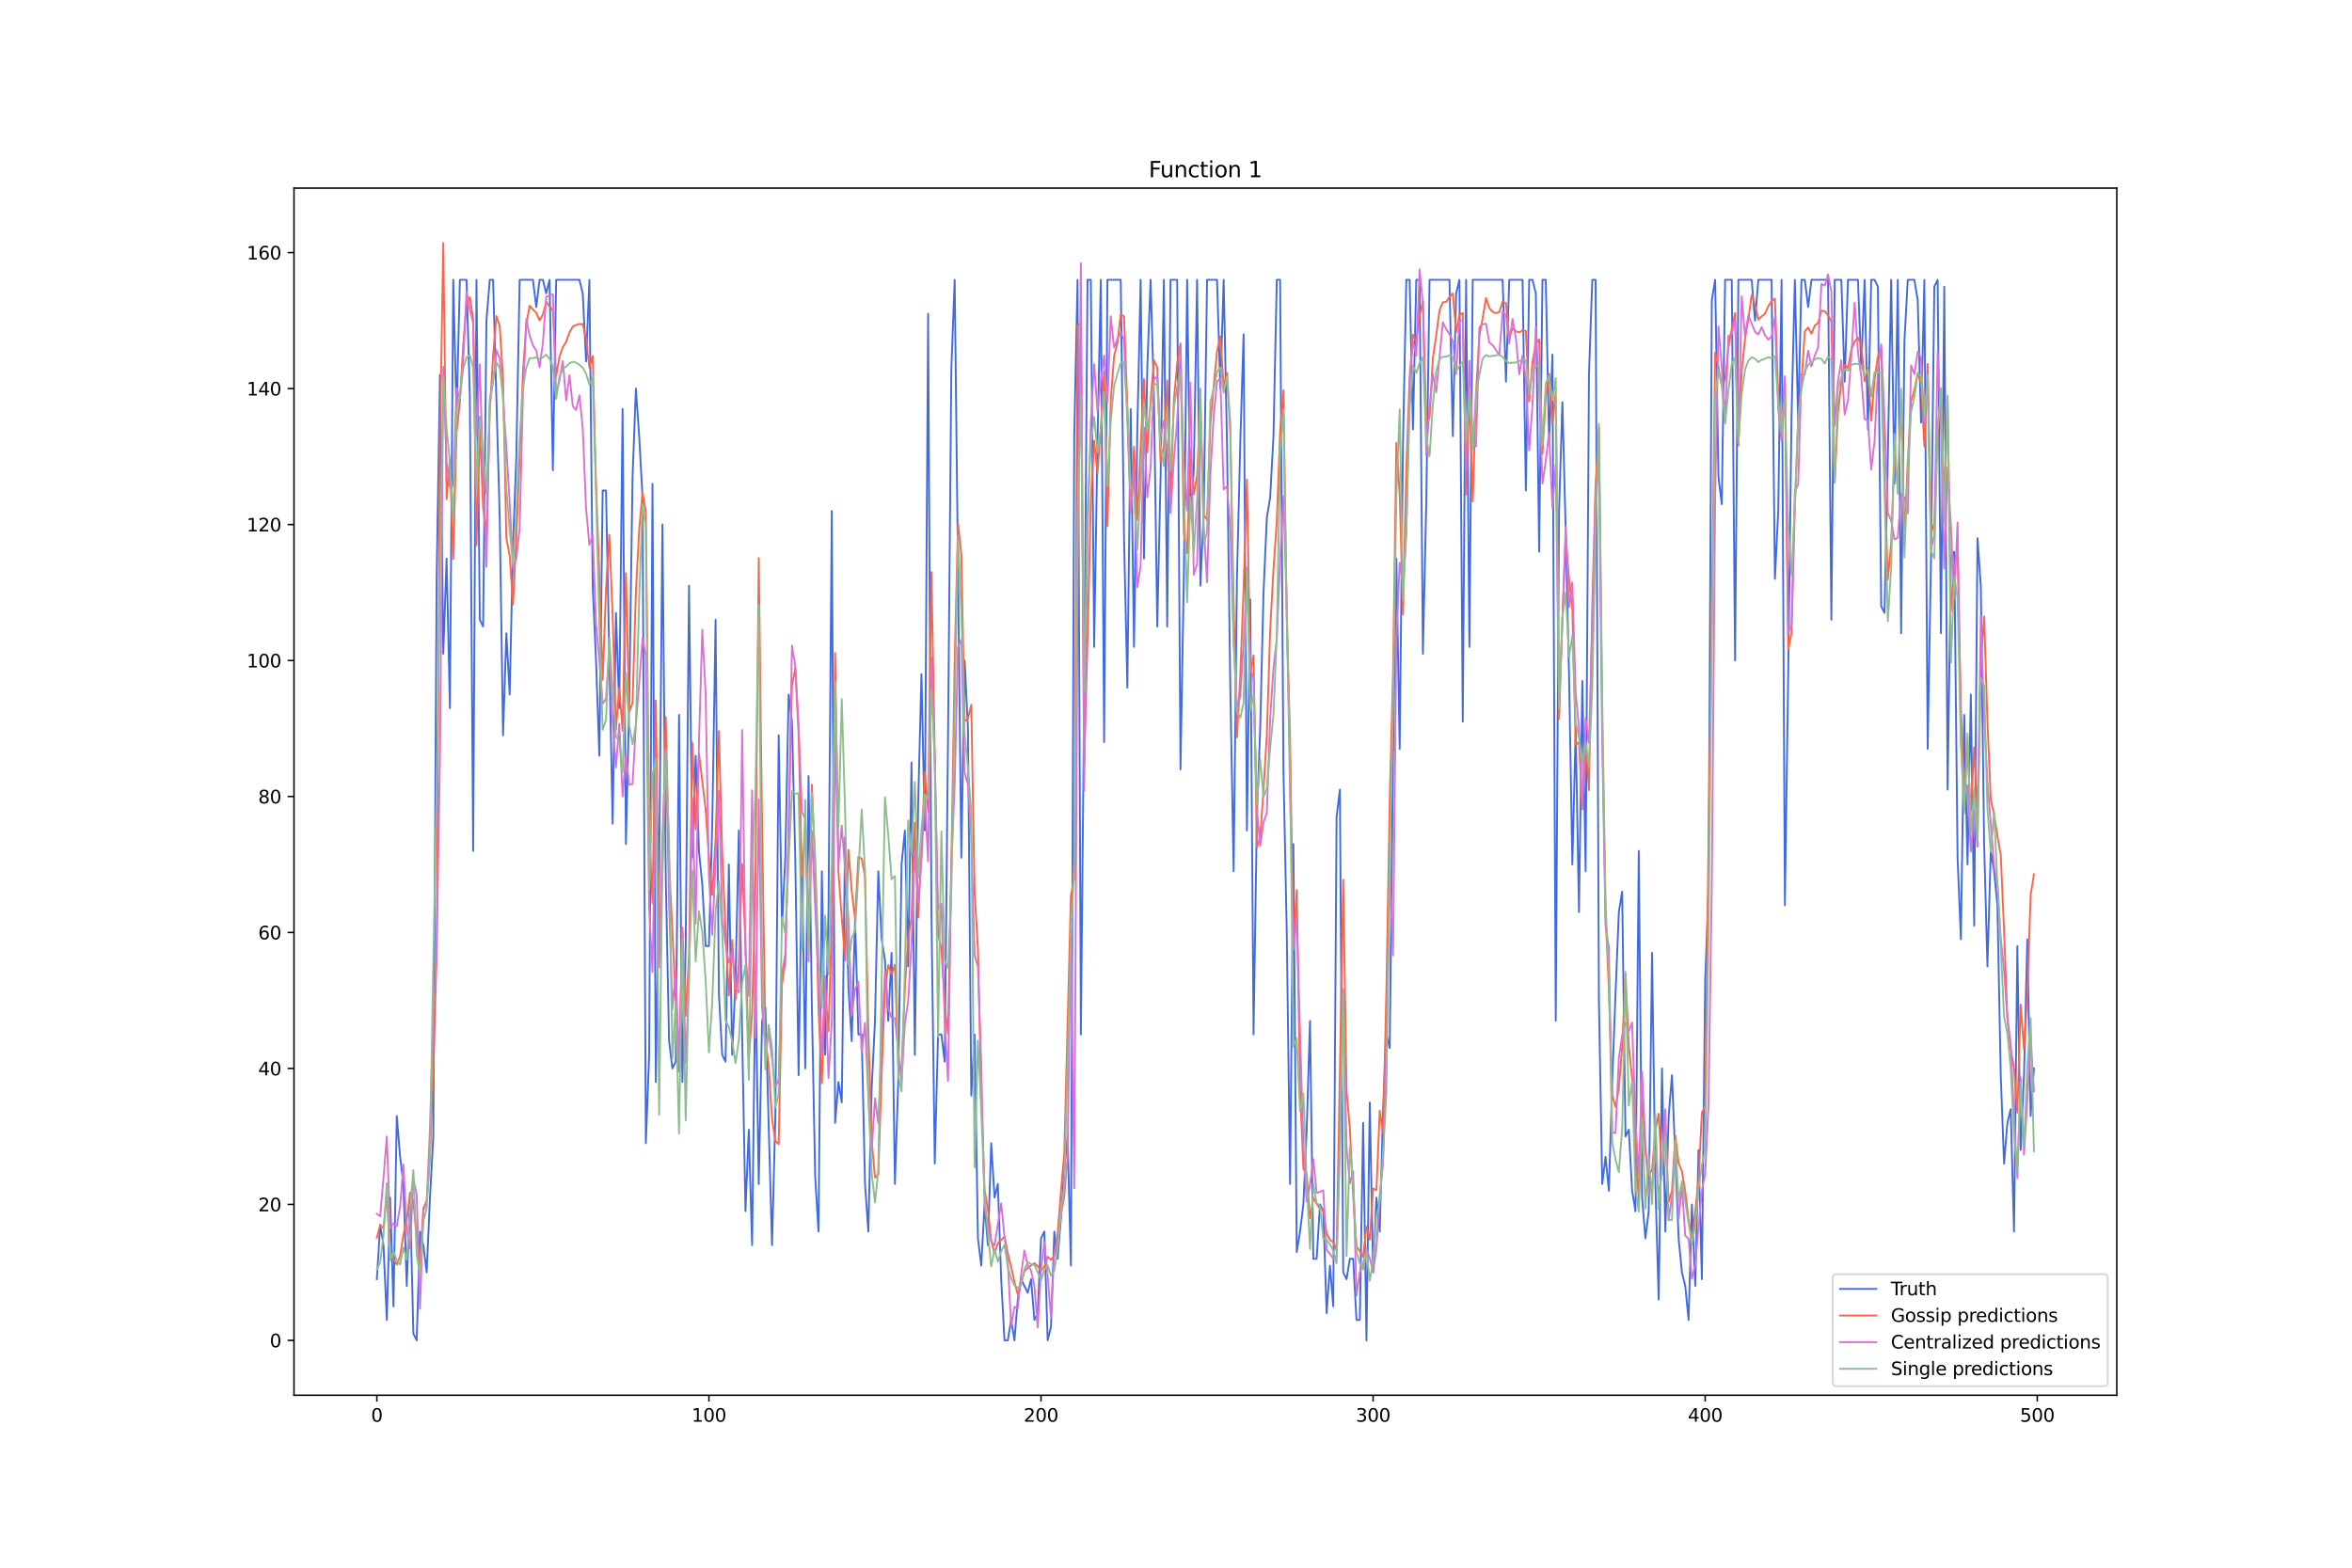 <?xml version="1.0" encoding="utf-8" standalone="no"?>
<!DOCTYPE svg PUBLIC "-//W3C//DTD SVG 1.1//EN"
  "http://www.w3.org/Graphics/SVG/1.1/DTD/svg11.dtd">
<svg xmlns:xlink="http://www.w3.org/1999/xlink" width="1296pt" height="864pt" viewBox="0 0 1296 864" xmlns="http://www.w3.org/2000/svg" version="1.1">
 <defs>
  <style type="text/css">*{stroke-linejoin: round; stroke-linecap: butt}</style>
 </defs>
 <g id="figure_1">
  <g id="patch_1">
   <path d="M 0 864 
L 1296 864 
L 1296 0 
L 0 0 
z
" style="fill: #ffffff"/>
  </g>
  <g id="axes_1">
   <g id="patch_2">
    <path d="M 162 768.96 
L 1166.4 768.96 
L 1166.4 103.68 
L 162 103.68 
z
" style="fill: #ffffff"/>
   </g>
   <g id="matplotlib.axis_1">
    <g id="xtick_1">
     <g id="line2d_1">
      <defs>
       <path id="mbb86c22679" d="M 0 0 
L 0 3.5 
" style="stroke: #000000; stroke-width: 0.8"/>
      </defs>
      <g>
       <use xlink:href="#mbb86c22679" x="207.655" y="768.96" style="stroke: #000000; stroke-width: 0.8"/>
      </g>
     </g>
     <g id="text_1">
      <!-- 0 -->
      <g transform="translate(204.473 783.558) scale(0.1 -0.1)">
       <defs>
        <path id="DejaVuSans-30" d="M 2034 4250 
Q 1547 4250 1301 3770 
Q 1056 3291 1056 2328 
Q 1056 1369 1301 889 
Q 1547 409 2034 409 
Q 2525 409 2770 889 
Q 3016 1369 3016 2328 
Q 3016 3291 2770 3770 
Q 2525 4250 2034 4250 
z
M 2034 4750 
Q 2819 4750 3233 4129 
Q 3647 3509 3647 2328 
Q 3647 1150 3233 529 
Q 2819 -91 2034 -91 
Q 1250 -91 836 529 
Q 422 1150 422 2328 
Q 422 3509 836 4129 
Q 1250 4750 2034 4750 
z
" transform="scale(0.016)"/>
       </defs>
       <use xlink:href="#DejaVuSans-30"/>
      </g>
     </g>
    </g>
    <g id="xtick_2">
     <g id="line2d_2">
      <g>
       <use xlink:href="#mbb86c22679" x="390.639" y="768.96" style="stroke: #000000; stroke-width: 0.8"/>
      </g>
     </g>
     <g id="text_2">
      <!-- 100 -->
      <g transform="translate(381.095 783.558) scale(0.1 -0.1)">
       <defs>
        <path id="DejaVuSans-31" d="M 794 531 
L 1825 531 
L 1825 4091 
L 703 3866 
L 703 4441 
L 1819 4666 
L 2450 4666 
L 2450 531 
L 3481 531 
L 3481 0 
L 794 0 
L 794 531 
z
" transform="scale(0.016)"/>
       </defs>
       <use xlink:href="#DejaVuSans-31"/>
       <use xlink:href="#DejaVuSans-30" x="63.623"/>
       <use xlink:href="#DejaVuSans-30" x="127.246"/>
      </g>
     </g>
    </g>
    <g id="xtick_3">
     <g id="line2d_3">
      <g>
       <use xlink:href="#mbb86c22679" x="573.623" y="768.96" style="stroke: #000000; stroke-width: 0.8"/>
      </g>
     </g>
     <g id="text_3">
      <!-- 200 -->
      <g transform="translate(564.079 783.558) scale(0.1 -0.1)">
       <defs>
        <path id="DejaVuSans-32" d="M 1228 531 
L 3431 531 
L 3431 0 
L 469 0 
L 469 531 
Q 828 903 1448 1529 
Q 2069 2156 2228 2338 
Q 2531 2678 2651 2914 
Q 2772 3150 2772 3378 
Q 2772 3750 2511 3984 
Q 2250 4219 1831 4219 
Q 1534 4219 1204 4116 
Q 875 4013 500 3803 
L 500 4441 
Q 881 4594 1212 4672 
Q 1544 4750 1819 4750 
Q 2544 4750 2975 4387 
Q 3406 4025 3406 3419 
Q 3406 3131 3298 2873 
Q 3191 2616 2906 2266 
Q 2828 2175 2409 1742 
Q 1991 1309 1228 531 
z
" transform="scale(0.016)"/>
       </defs>
       <use xlink:href="#DejaVuSans-32"/>
       <use xlink:href="#DejaVuSans-30" x="63.623"/>
       <use xlink:href="#DejaVuSans-30" x="127.246"/>
      </g>
     </g>
    </g>
    <g id="xtick_4">
     <g id="line2d_4">
      <g>
       <use xlink:href="#mbb86c22679" x="756.607" y="768.96" style="stroke: #000000; stroke-width: 0.8"/>
      </g>
     </g>
     <g id="text_4">
      <!-- 300 -->
      <g transform="translate(747.063 783.558) scale(0.1 -0.1)">
       <defs>
        <path id="DejaVuSans-33" d="M 2597 2516 
Q 3050 2419 3304 2112 
Q 3559 1806 3559 1356 
Q 3559 666 3084 287 
Q 2609 -91 1734 -91 
Q 1441 -91 1130 -33 
Q 819 25 488 141 
L 488 750 
Q 750 597 1062 519 
Q 1375 441 1716 441 
Q 2309 441 2620 675 
Q 2931 909 2931 1356 
Q 2931 1769 2642 2001 
Q 2353 2234 1838 2234 
L 1294 2234 
L 1294 2753 
L 1863 2753 
Q 2328 2753 2575 2939 
Q 2822 3125 2822 3475 
Q 2822 3834 2567 4026 
Q 2313 4219 1838 4219 
Q 1578 4219 1281 4162 
Q 984 4106 628 3988 
L 628 4550 
Q 988 4650 1302 4700 
Q 1616 4750 1894 4750 
Q 2613 4750 3031 4423 
Q 3450 4097 3450 3541 
Q 3450 3153 3228 2886 
Q 3006 2619 2597 2516 
z
" transform="scale(0.016)"/>
       </defs>
       <use xlink:href="#DejaVuSans-33"/>
       <use xlink:href="#DejaVuSans-30" x="63.623"/>
       <use xlink:href="#DejaVuSans-30" x="127.246"/>
      </g>
     </g>
    </g>
    <g id="xtick_5">
     <g id="line2d_5">
      <g>
       <use xlink:href="#mbb86c22679" x="939.591" y="768.96" style="stroke: #000000; stroke-width: 0.8"/>
      </g>
     </g>
     <g id="text_5">
      <!-- 400 -->
      <g transform="translate(930.047 783.558) scale(0.1 -0.1)">
       <defs>
        <path id="DejaVuSans-34" d="M 2419 4116 
L 825 1625 
L 2419 1625 
L 2419 4116 
z
M 2253 4666 
L 3047 4666 
L 3047 1625 
L 3713 1625 
L 3713 1100 
L 3047 1100 
L 3047 0 
L 2419 0 
L 2419 1100 
L 313 1100 
L 313 1709 
L 2253 4666 
z
" transform="scale(0.016)"/>
       </defs>
       <use xlink:href="#DejaVuSans-34"/>
       <use xlink:href="#DejaVuSans-30" x="63.623"/>
       <use xlink:href="#DejaVuSans-30" x="127.246"/>
      </g>
     </g>
    </g>
    <g id="xtick_6">
     <g id="line2d_6">
      <g>
       <use xlink:href="#mbb86c22679" x="1122.575" y="768.96" style="stroke: #000000; stroke-width: 0.8"/>
      </g>
     </g>
     <g id="text_6">
      <!-- 500 -->
      <g transform="translate(1113.032 783.558) scale(0.1 -0.1)">
       <defs>
        <path id="DejaVuSans-35" d="M 691 4666 
L 3169 4666 
L 3169 4134 
L 1269 4134 
L 1269 2991 
Q 1406 3038 1543 3061 
Q 1681 3084 1819 3084 
Q 2600 3084 3056 2656 
Q 3513 2228 3513 1497 
Q 3513 744 3044 326 
Q 2575 -91 1722 -91 
Q 1428 -91 1123 -41 
Q 819 9 494 109 
L 494 744 
Q 775 591 1075 516 
Q 1375 441 1709 441 
Q 2250 441 2565 725 
Q 2881 1009 2881 1497 
Q 2881 1984 2565 2268 
Q 2250 2553 1709 2553 
Q 1456 2553 1204 2497 
Q 953 2441 691 2322 
L 691 4666 
z
" transform="scale(0.016)"/>
       </defs>
       <use xlink:href="#DejaVuSans-35"/>
       <use xlink:href="#DejaVuSans-30" x="63.623"/>
       <use xlink:href="#DejaVuSans-30" x="127.246"/>
      </g>
     </g>
    </g>
   </g>
   <g id="matplotlib.axis_2">
    <g id="ytick_1">
     <g id="line2d_7">
      <defs>
       <path id="mce2481f79b" d="M 0 0 
L -3.5 0 
" style="stroke: #000000; stroke-width: 0.8"/>
      </defs>
      <g>
       <use xlink:href="#mce2481f79b" x="162" y="738.72" style="stroke: #000000; stroke-width: 0.8"/>
      </g>
     </g>
     <g id="text_7">
      <!-- 0 -->
      <g transform="translate(148.637 742.519) scale(0.1 -0.1)">
       <use xlink:href="#DejaVuSans-30"/>
      </g>
     </g>
    </g>
    <g id="ytick_2">
     <g id="line2d_8">
      <g>
       <use xlink:href="#mce2481f79b" x="162" y="663.782" style="stroke: #000000; stroke-width: 0.8"/>
      </g>
     </g>
     <g id="text_8">
      <!-- 20 -->
      <g transform="translate(142.275 667.582) scale(0.1 -0.1)">
       <use xlink:href="#DejaVuSans-32"/>
       <use xlink:href="#DejaVuSans-30" x="63.623"/>
      </g>
     </g>
    </g>
    <g id="ytick_3">
     <g id="line2d_9">
      <g>
       <use xlink:href="#mce2481f79b" x="162" y="588.845" style="stroke: #000000; stroke-width: 0.8"/>
      </g>
     </g>
     <g id="text_9">
      <!-- 40 -->
      <g transform="translate(142.275 592.644) scale(0.1 -0.1)">
       <use xlink:href="#DejaVuSans-34"/>
       <use xlink:href="#DejaVuSans-30" x="63.623"/>
      </g>
     </g>
    </g>
    <g id="ytick_4">
     <g id="line2d_10">
      <g>
       <use xlink:href="#mce2481f79b" x="162" y="513.907" style="stroke: #000000; stroke-width: 0.8"/>
      </g>
     </g>
     <g id="text_10">
      <!-- 60 -->
      <g transform="translate(142.275 517.706) scale(0.1 -0.1)">
       <defs>
        <path id="DejaVuSans-36" d="M 2113 2584 
Q 1688 2584 1439 2293 
Q 1191 2003 1191 1497 
Q 1191 994 1439 701 
Q 1688 409 2113 409 
Q 2538 409 2786 701 
Q 3034 994 3034 1497 
Q 3034 2003 2786 2293 
Q 2538 2584 2113 2584 
z
M 3366 4563 
L 3366 3988 
Q 3128 4100 2886 4159 
Q 2644 4219 2406 4219 
Q 1781 4219 1451 3797 
Q 1122 3375 1075 2522 
Q 1259 2794 1537 2939 
Q 1816 3084 2150 3084 
Q 2853 3084 3261 2657 
Q 3669 2231 3669 1497 
Q 3669 778 3244 343 
Q 2819 -91 2113 -91 
Q 1303 -91 875 529 
Q 447 1150 447 2328 
Q 447 3434 972 4092 
Q 1497 4750 2381 4750 
Q 2619 4750 2861 4703 
Q 3103 4656 3366 4563 
z
" transform="scale(0.016)"/>
       </defs>
       <use xlink:href="#DejaVuSans-36"/>
       <use xlink:href="#DejaVuSans-30" x="63.623"/>
      </g>
     </g>
    </g>
    <g id="ytick_5">
     <g id="line2d_11">
      <g>
       <use xlink:href="#mce2481f79b" x="162" y="438.969" style="stroke: #000000; stroke-width: 0.8"/>
      </g>
     </g>
     <g id="text_11">
      <!-- 80 -->
      <g transform="translate(142.275 442.769) scale(0.1 -0.1)">
       <defs>
        <path id="DejaVuSans-38" d="M 2034 2216 
Q 1584 2216 1326 1975 
Q 1069 1734 1069 1313 
Q 1069 891 1326 650 
Q 1584 409 2034 409 
Q 2484 409 2743 651 
Q 3003 894 3003 1313 
Q 3003 1734 2745 1975 
Q 2488 2216 2034 2216 
z
M 1403 2484 
Q 997 2584 770 2862 
Q 544 3141 544 3541 
Q 544 4100 942 4425 
Q 1341 4750 2034 4750 
Q 2731 4750 3128 4425 
Q 3525 4100 3525 3541 
Q 3525 3141 3298 2862 
Q 3072 2584 2669 2484 
Q 3125 2378 3379 2068 
Q 3634 1759 3634 1313 
Q 3634 634 3220 271 
Q 2806 -91 2034 -91 
Q 1263 -91 848 271 
Q 434 634 434 1313 
Q 434 1759 690 2068 
Q 947 2378 1403 2484 
z
M 1172 3481 
Q 1172 3119 1398 2916 
Q 1625 2713 2034 2713 
Q 2441 2713 2670 2916 
Q 2900 3119 2900 3481 
Q 2900 3844 2670 4047 
Q 2441 4250 2034 4250 
Q 1625 4250 1398 4047 
Q 1172 3844 1172 3481 
z
" transform="scale(0.016)"/>
       </defs>
       <use xlink:href="#DejaVuSans-38"/>
       <use xlink:href="#DejaVuSans-30" x="63.623"/>
      </g>
     </g>
    </g>
    <g id="ytick_6">
     <g id="line2d_12">
      <g>
       <use xlink:href="#mce2481f79b" x="162" y="364.032" style="stroke: #000000; stroke-width: 0.8"/>
      </g>
     </g>
     <g id="text_12">
      <!-- 100 -->
      <g transform="translate(135.912 367.831) scale(0.1 -0.1)">
       <use xlink:href="#DejaVuSans-31"/>
       <use xlink:href="#DejaVuSans-30" x="63.623"/>
       <use xlink:href="#DejaVuSans-30" x="127.246"/>
      </g>
     </g>
    </g>
    <g id="ytick_7">
     <g id="line2d_13">
      <g>
       <use xlink:href="#mce2481f79b" x="162" y="289.094" style="stroke: #000000; stroke-width: 0.8"/>
      </g>
     </g>
     <g id="text_13">
      <!-- 120 -->
      <g transform="translate(135.912 292.893) scale(0.1 -0.1)">
       <use xlink:href="#DejaVuSans-31"/>
       <use xlink:href="#DejaVuSans-32" x="63.623"/>
       <use xlink:href="#DejaVuSans-30" x="127.246"/>
      </g>
     </g>
    </g>
    <g id="ytick_8">
     <g id="line2d_14">
      <g>
       <use xlink:href="#mce2481f79b" x="162" y="214.157" style="stroke: #000000; stroke-width: 0.8"/>
      </g>
     </g>
     <g id="text_14">
      <!-- 140 -->
      <g transform="translate(135.912 217.956) scale(0.1 -0.1)">
       <use xlink:href="#DejaVuSans-31"/>
       <use xlink:href="#DejaVuSans-34" x="63.623"/>
       <use xlink:href="#DejaVuSans-30" x="127.246"/>
      </g>
     </g>
    </g>
    <g id="ytick_9">
     <g id="line2d_15">
      <g>
       <use xlink:href="#mce2481f79b" x="162" y="139.219" style="stroke: #000000; stroke-width: 0.8"/>
      </g>
     </g>
     <g id="text_15">
      <!-- 160 -->
      <g transform="translate(135.912 143.018) scale(0.1 -0.1)">
       <use xlink:href="#DejaVuSans-31"/>
       <use xlink:href="#DejaVuSans-36" x="63.623"/>
       <use xlink:href="#DejaVuSans-30" x="127.246"/>
      </g>
     </g>
    </g>
   </g>
   <g id="line2d_16">
    <path d="M 207.655 704.998 
L 209.484 675.023 
L 211.314 686.264 
L 213.144 727.479 
L 214.974 660.035 
L 216.804 719.986 
L 218.634 615.073 
L 220.463 637.554 
L 222.293 652.542 
L 224.123 708.745 
L 225.953 660.035 
L 227.783 734.973 
L 229.613 738.72 
L 231.442 678.77 
L 233.272 686.264 
L 235.102 701.251 
L 236.932 660.035 
L 238.762 626.314 
L 240.592 319.069 
L 242.422 206.663 
L 244.251 360.285 
L 246.081 307.829 
L 247.911 390.26 
L 249.741 154.206 
L 251.571 229.144 
L 253.401 154.206 
L 257.06 154.206 
L 258.89 217.903 
L 260.72 468.945 
L 262.55 154.206 
L 264.38 341.551 
L 266.209 345.297 
L 268.039 176.688 
L 269.869 154.206 
L 271.699 154.206 
L 275.359 285.347 
L 277.189 405.248 
L 279.018 349.044 
L 280.848 382.766 
L 282.678 300.335 
L 284.508 251.625 
L 286.338 154.206 
L 293.657 154.206 
L 295.487 169.194 
L 297.317 154.206 
L 299.147 154.206 
L 300.976 161.7 
L 302.806 154.206 
L 304.636 259.119 
L 306.466 154.206 
L 319.275 154.206 
L 321.105 161.7 
L 322.935 199.169 
L 324.764 154.206 
L 326.594 322.816 
L 328.424 364.032 
L 330.254 416.488 
L 332.084 270.36 
L 333.914 270.36 
L 337.573 453.957 
L 339.403 337.804 
L 341.233 390.26 
L 343.063 225.397 
L 344.893 465.198 
L 346.723 386.513 
L 348.552 262.866 
L 350.382 214.157 
L 352.212 240.385 
L 354.042 274.107 
L 355.872 630.06 
L 357.702 581.351 
L 359.531 266.613 
L 361.361 596.338 
L 363.191 480.185 
L 365.021 289.094 
L 366.851 483.932 
L 368.681 573.857 
L 370.51 588.845 
L 372.34 585.098 
L 374.17 394.007 
L 376 596.338 
L 377.83 521.401 
L 379.66 322.816 
L 381.489 472.691 
L 383.319 416.488 
L 385.149 468.945 
L 386.979 487.679 
L 388.809 521.401 
L 390.639 521.401 
L 392.469 453.957 
L 394.298 341.551 
L 396.128 547.629 
L 397.958 581.351 
L 399.788 585.098 
L 401.618 476.438 
L 403.448 581.351 
L 405.277 540.135 
L 407.107 457.704 
L 408.937 570.11 
L 410.767 667.529 
L 412.597 622.567 
L 414.427 686.264 
L 416.256 536.388 
L 418.086 652.542 
L 419.916 562.617 
L 421.746 555.123 
L 425.406 686.264 
L 427.236 615.073 
L 429.065 405.248 
L 430.895 510.16 
L 432.725 472.691 
L 434.555 382.766 
L 436.385 397.754 
L 438.215 472.691 
L 440.044 592.592 
L 441.874 472.691 
L 443.704 588.845 
L 445.534 427.729 
L 447.364 555.123 
L 449.194 648.795 
L 451.023 678.77 
L 452.853 480.185 
L 454.683 581.351 
L 456.513 502.666 
L 458.343 281.6 
L 460.173 618.82 
L 462.003 596.338 
L 463.832 607.579 
L 465.662 461.451 
L 467.492 543.882 
L 469.322 573.857 
L 471.152 506.413 
L 472.982 570.11 
L 474.811 570.11 
L 476.641 652.542 
L 478.471 678.77 
L 480.301 600.085 
L 482.131 562.617 
L 483.961 480.185 
L 485.79 517.654 
L 487.62 528.895 
L 489.45 562.617 
L 491.28 525.148 
L 493.11 652.542 
L 494.94 596.338 
L 496.77 476.438 
L 498.599 457.704 
L 500.429 532.641 
L 502.259 420.235 
L 504.089 581.351 
L 505.919 442.716 
L 507.749 371.526 
L 509.578 457.704 
L 511.408 172.941 
L 513.238 502.666 
L 515.068 641.301 
L 516.898 570.11 
L 518.728 570.11 
L 520.557 585.098 
L 522.387 405.248 
L 524.217 202.916 
L 526.047 154.206 
L 529.707 472.691 
L 531.536 364.032 
L 533.366 401.501 
L 535.196 603.832 
L 537.026 570.11 
L 538.856 682.517 
L 540.686 697.504 
L 542.516 663.782 
L 544.345 686.264 
L 546.175 630.06 
L 548.005 660.035 
L 549.835 652.542 
L 551.665 704.998 
L 553.495 738.72 
L 555.324 738.72 
L 557.154 727.479 
L 558.984 738.72 
L 560.814 716.239 
L 562.644 704.998 
L 566.303 712.492 
L 568.133 704.998 
L 569.963 727.479 
L 571.793 723.732 
L 573.623 682.517 
L 575.453 678.77 
L 577.283 738.72 
L 579.112 731.226 
L 580.942 678.77 
L 582.772 693.757 
L 584.602 671.276 
L 586.432 645.048 
L 588.262 626.314 
L 590.091 697.504 
L 591.921 240.385 
L 593.751 154.206 
L 595.581 570.11 
L 597.411 382.766 
L 599.241 154.206 
L 601.07 154.206 
L 602.9 356.538 
L 604.73 244.132 
L 606.56 154.206 
L 608.39 408.994 
L 610.22 154.206 
L 617.539 154.206 
L 619.369 296.588 
L 621.199 379.019 
L 623.029 225.397 
L 624.858 356.538 
L 626.688 236.638 
L 628.518 154.206 
L 630.348 307.829 
L 632.178 202.916 
L 634.008 154.206 
L 635.837 217.903 
L 637.667 345.297 
L 639.497 262.866 
L 641.327 154.206 
L 643.157 345.297 
L 644.987 154.206 
L 648.646 154.206 
L 650.476 423.982 
L 652.306 319.069 
L 654.136 154.206 
L 655.966 285.347 
L 657.796 259.119 
L 659.625 154.206 
L 661.455 322.816 
L 663.285 281.6 
L 665.115 154.206 
L 670.604 154.206 
L 672.434 214.157 
L 674.264 154.206 
L 676.094 244.132 
L 677.924 379.019 
L 679.754 480.185 
L 681.583 319.069 
L 683.413 244.132 
L 685.243 184.181 
L 687.073 457.704 
L 688.903 330.31 
L 690.733 570.11 
L 692.563 450.21 
L 694.392 401.501 
L 696.222 326.563 
L 698.052 285.347 
L 699.882 274.107 
L 701.712 240.385 
L 703.542 154.206 
L 705.371 154.206 
L 707.201 423.982 
L 709.031 513.907 
L 710.861 652.542 
L 712.691 465.198 
L 714.521 690.011 
L 716.35 678.77 
L 718.18 663.782 
L 720.01 622.567 
L 721.84 562.617 
L 723.67 693.757 
L 725.5 693.757 
L 727.33 663.782 
L 729.159 667.529 
L 730.989 723.732 
L 732.819 697.504 
L 734.649 719.986 
L 736.479 450.21 
L 738.309 435.223 
L 740.138 701.251 
L 741.968 704.998 
L 743.798 693.757 
L 745.628 693.757 
L 747.458 727.479 
L 749.288 727.479 
L 751.117 618.82 
L 752.947 738.72 
L 754.777 607.579 
L 756.607 701.251 
L 758.437 660.035 
L 760.267 678.77 
L 762.097 611.326 
L 763.926 570.11 
L 765.756 577.604 
L 767.586 416.488 
L 769.416 307.829 
L 771.246 412.741 
L 773.076 244.132 
L 774.905 154.206 
L 776.735 154.206 
L 778.565 236.638 
L 780.395 154.206 
L 782.225 154.206 
L 784.055 360.285 
L 785.884 277.854 
L 787.714 154.206 
L 798.693 154.206 
L 800.523 240.385 
L 802.353 161.7 
L 804.183 154.206 
L 806.013 397.754 
L 807.843 154.206 
L 809.672 356.538 
L 811.502 154.206 
L 827.971 154.206 
L 829.801 210.41 
L 831.63 154.206 
L 838.95 154.206 
L 840.78 270.36 
L 842.61 154.206 
L 844.439 154.206 
L 846.269 161.7 
L 848.099 304.082 
L 849.929 154.206 
L 851.759 154.206 
L 853.589 244.132 
L 855.418 195.422 
L 857.248 562.617 
L 859.078 281.6 
L 860.908 221.65 
L 862.738 292.841 
L 864.568 371.526 
L 866.397 476.438 
L 868.227 401.501 
L 870.057 502.666 
L 871.887 375.272 
L 873.717 480.185 
L 875.547 206.663 
L 877.377 154.206 
L 879.206 154.206 
L 881.036 551.376 
L 882.866 652.542 
L 884.696 637.554 
L 886.526 656.289 
L 888.356 596.338 
L 890.185 547.629 
L 892.015 502.666 
L 893.845 491.426 
L 895.675 626.314 
L 897.505 622.567 
L 899.335 656.289 
L 901.164 667.529 
L 902.994 468.945 
L 904.824 660.035 
L 906.654 682.517 
L 908.484 667.529 
L 910.314 525.148 
L 912.144 652.542 
L 913.973 716.239 
L 915.803 588.845 
L 917.633 678.77 
L 919.463 615.073 
L 921.293 592.592 
L 924.952 682.517 
L 926.782 701.251 
L 928.612 708.745 
L 930.442 727.479 
L 932.272 663.782 
L 934.102 708.745 
L 935.931 633.807 
L 937.761 704.998 
L 939.591 540.135 
L 941.421 491.426 
L 943.251 165.447 
L 945.081 154.206 
L 946.911 262.866 
L 948.74 277.854 
L 950.57 154.206 
L 954.23 154.206 
L 956.06 364.032 
L 957.89 154.206 
L 965.209 154.206 
L 967.039 176.688 
L 968.869 154.206 
L 976.188 154.206 
L 978.018 319.069 
L 979.848 281.6 
L 981.678 154.206 
L 983.507 498.92 
L 985.337 371.526 
L 987.167 229.144 
L 988.997 154.206 
L 990.827 232.891 
L 992.657 154.206 
L 994.486 154.206 
L 996.316 169.194 
L 998.146 154.206 
L 1007.295 154.206 
L 1009.125 341.551 
L 1010.955 154.206 
L 1014.615 154.206 
L 1016.444 210.41 
L 1018.274 154.206 
L 1023.764 154.206 
L 1025.594 202.916 
L 1027.424 154.206 
L 1029.253 236.638 
L 1031.083 154.206 
L 1032.913 154.206 
L 1034.743 157.953 
L 1036.573 334.057 
L 1038.403 337.804 
L 1040.232 251.625 
L 1042.062 154.206 
L 1043.892 266.613 
L 1045.722 154.206 
L 1047.552 349.044 
L 1049.382 187.928 
L 1051.211 154.206 
L 1054.871 154.206 
L 1056.701 165.447 
L 1058.531 232.891 
L 1060.361 154.206 
L 1062.191 412.741 
L 1064.02 307.829 
L 1065.85 157.953 
L 1067.68 154.206 
L 1069.51 349.044 
L 1071.34 157.953 
L 1073.17 435.223 
L 1074.999 307.829 
L 1076.829 304.082 
L 1078.659 472.691 
L 1080.489 517.654 
L 1082.319 394.007 
L 1084.149 476.438 
L 1085.978 382.766 
L 1087.808 510.16 
L 1089.638 296.588 
L 1091.468 322.816 
L 1093.298 465.198 
L 1095.128 532.641 
L 1096.958 468.945 
L 1098.787 480.185 
L 1100.617 498.92 
L 1102.447 592.592 
L 1104.277 641.301 
L 1106.107 618.82 
L 1107.937 611.326 
L 1109.766 678.77 
L 1111.596 521.401 
L 1113.426 633.807 
L 1115.256 592.592 
L 1117.086 517.654 
L 1118.916 615.073 
L 1120.745 588.845 
L 1120.745 588.845 
" clip-path="url(#p405914a7c5)" style="fill: none; stroke: #4169e1; stroke-linecap: square"/>
   </g>
   <g id="line2d_17">
    <path d="M 207.655 682.138 
L 209.484 675.205 
L 211.314 676.961 
L 213.144 657.915 
L 214.974 693.356 
L 216.804 693.679 
L 218.634 696.915 
L 220.463 692.27 
L 222.293 680.536 
L 224.123 672.467 
L 225.953 657.212 
L 227.783 662.003 
L 229.613 682.148 
L 231.442 695.995 
L 233.272 665.969 
L 235.102 661.877 
L 236.932 637.891 
L 238.762 590.986 
L 240.592 525.484 
L 242.422 242.201 
L 244.251 133.92 
L 246.081 275.072 
L 247.911 253.065 
L 249.741 308.078 
L 251.571 238.306 
L 253.401 221.639 
L 255.23 190.248 
L 257.06 167.562 
L 258.89 163.726 
L 260.72 176.008 
L 262.55 300.526 
L 264.38 236.121 
L 266.209 279.948 
L 268.039 294.537 
L 269.869 226.77 
L 271.699 195.975 
L 273.529 174.201 
L 275.359 179.791 
L 277.189 208.687 
L 279.018 296.82 
L 280.848 306.3 
L 282.678 333.195 
L 284.508 296.306 
L 286.338 252.456 
L 288.168 204.669 
L 289.997 179.002 
L 291.827 168.523 
L 293.657 170.525 
L 295.487 172.357 
L 297.317 176.587 
L 299.147 173.239 
L 300.976 166.352 
L 304.636 171.135 
L 306.466 207.321 
L 308.296 196.553 
L 310.126 191.304 
L 311.956 188.442 
L 313.785 183.146 
L 315.615 179.936 
L 317.445 179.072 
L 319.275 178.584 
L 321.105 178.649 
L 322.935 186.585 
L 324.764 202.673 
L 326.594 196.209 
L 328.424 266.699 
L 330.254 316.94 
L 332.084 374.684 
L 333.914 324.716 
L 335.743 294.712 
L 337.573 339.475 
L 339.403 402.088 
L 341.233 378.952 
L 343.063 402.71 
L 344.893 315.836 
L 346.723 392.38 
L 348.552 387.354 
L 350.382 326.485 
L 352.212 291.759 
L 354.042 271.328 
L 355.872 282.313 
L 357.702 455.996 
L 359.531 497.779 
L 361.361 386.049 
L 363.191 518.002 
L 365.021 481.043 
L 366.851 395.091 
L 368.681 475.274 
L 374.17 590.537 
L 376 511.189 
L 377.83 559.875 
L 379.66 526.388 
L 381.489 409.225 
L 383.319 457.092 
L 385.149 415.375 
L 388.809 445.858 
L 390.639 472.867 
L 392.469 493.212 
L 394.298 462.391 
L 396.128 402.895 
L 397.958 470.736 
L 399.788 513.129 
L 401.618 548.573 
L 403.448 518.093 
L 405.277 550.815 
L 407.107 531.242 
L 408.937 476.182 
L 410.767 520.319 
L 412.597 583.658 
L 414.427 558.006 
L 416.256 486.669 
L 418.086 307.639 
L 419.916 454.217 
L 421.746 572.688 
L 423.576 587.36 
L 425.406 616.713 
L 427.236 628.961 
L 429.065 630.545 
L 430.895 542.543 
L 432.725 529.735 
L 434.555 457.514 
L 436.385 377.877 
L 438.215 368.133 
L 440.044 404.679 
L 441.874 482.444 
L 443.704 455.104 
L 445.534 511.359 
L 447.364 432.468 
L 449.194 477.352 
L 451.023 556.297 
L 452.853 597.062 
L 454.683 545.826 
L 456.513 568.154 
L 458.343 508.948 
L 460.173 359.908 
L 462.003 480.344 
L 463.832 505.904 
L 465.662 529.496 
L 467.492 468.36 
L 469.322 491.122 
L 471.152 506.28 
L 472.982 472.261 
L 474.811 473.174 
L 476.641 483.087 
L 478.471 567.747 
L 480.301 628.473 
L 482.131 649.014 
L 483.961 647.34 
L 485.79 592.336 
L 487.62 545.923 
L 489.45 531.796 
L 491.28 536.882 
L 493.11 531.705 
L 494.94 586.318 
L 496.77 589.037 
L 498.599 545.369 
L 500.429 516.494 
L 502.259 506.163 
L 504.089 453.436 
L 505.919 505.766 
L 507.749 468.836 
L 509.578 425.344 
L 511.408 447.145 
L 513.238 315.257 
L 516.898 515.19 
L 518.728 522.629 
L 520.557 554.42 
L 522.387 569.576 
L 524.217 474.843 
L 526.047 364.285 
L 527.877 288.716 
L 529.707 305.268 
L 531.536 397.396 
L 533.366 396.087 
L 535.196 388.413 
L 537.026 491.847 
L 538.856 522.775 
L 540.686 602.919 
L 542.516 655.744 
L 544.345 666.353 
L 546.175 683.721 
L 548.005 690.871 
L 549.835 685.202 
L 553.495 681.556 
L 555.324 690.748 
L 557.154 698.183 
L 558.984 706.565 
L 560.814 713.393 
L 562.644 707.547 
L 564.474 700.665 
L 566.303 698.662 
L 568.133 697.497 
L 569.963 696.164 
L 571.793 697.811 
L 573.623 700.215 
L 575.453 698.117 
L 577.283 692.679 
L 579.112 694.371 
L 580.942 692.105 
L 582.772 679.954 
L 584.602 656.87 
L 586.432 635.332 
L 590.091 493.413 
L 591.921 484.334 
L 593.751 179.231 
L 595.581 178.499 
L 597.411 420.716 
L 599.241 353.108 
L 601.07 276.21 
L 602.9 242.846 
L 604.73 260.751 
L 606.56 235.397 
L 608.39 204.798 
L 610.22 290.066 
L 612.05 220.809 
L 613.879 196.403 
L 615.709 188.909 
L 617.539 173.29 
L 619.369 174.407 
L 621.199 223.492 
L 623.029 282.204 
L 624.858 246.243 
L 626.688 286.483 
L 628.518 246.333 
L 630.348 208.887 
L 632.178 249.423 
L 634.008 220.611 
L 635.837 198.633 
L 637.667 202.447 
L 639.497 254.815 
L 641.327 245.945 
L 643.157 209.681 
L 644.987 277.808 
L 646.817 220.679 
L 648.646 200.384 
L 650.476 189.29 
L 652.306 293.713 
L 654.136 304.803 
L 655.966 248.088 
L 657.796 272.588 
L 659.625 261.785 
L 661.455 222.372 
L 663.285 283.828 
L 665.115 286.567 
L 666.945 233.933 
L 668.775 212.736 
L 670.604 193.633 
L 672.434 185.264 
L 674.264 213.257 
L 676.094 205.488 
L 677.924 238.223 
L 679.754 331.073 
L 681.583 406.393 
L 683.413 372.646 
L 685.243 324.266 
L 687.073 264.266 
L 688.903 370.688 
L 690.733 361.149 
L 692.563 466.95 
L 694.392 461.706 
L 696.222 435.232 
L 698.052 404.821 
L 699.882 347.473 
L 701.712 313.946 
L 703.542 287.176 
L 705.371 237.821 
L 707.201 215.146 
L 709.031 340.833 
L 710.861 406.73 
L 712.691 521.759 
L 714.521 490.546 
L 716.35 599.562 
L 718.18 644.364 
L 720.01 646.784 
L 721.84 671.447 
L 723.67 660.072 
L 725.5 663.52 
L 727.33 665.999 
L 729.159 666.464 
L 730.989 679.61 
L 732.819 683.447 
L 734.649 684.459 
L 736.479 689.263 
L 738.309 590.241 
L 740.138 484.845 
L 741.968 601.039 
L 743.798 621.888 
L 745.628 659.103 
L 747.458 686.925 
L 749.288 689.617 
L 751.117 692.686 
L 752.947 676.083 
L 754.777 683.24 
L 756.607 655.005 
L 758.437 655.988 
L 760.267 612.14 
L 762.097 624.417 
L 763.926 545.948 
L 765.756 441.128 
L 767.586 370.645 
L 769.416 244.094 
L 771.246 272.15 
L 773.076 338.759 
L 774.905 258.619 
L 776.735 207.808 
L 778.565 184.414 
L 780.395 188.289 
L 782.225 173.767 
L 784.055 165.921 
L 785.884 233.052 
L 787.714 230.376 
L 789.544 197.317 
L 791.374 184.939 
L 793.204 171.038 
L 795.034 166.577 
L 796.864 166.394 
L 798.693 163.545 
L 800.523 161.664 
L 802.353 183.25 
L 804.183 173.392 
L 806.013 172.463 
L 807.843 272.594 
L 809.672 216.778 
L 811.502 276.379 
L 813.332 216.517 
L 815.162 185.073 
L 816.992 175.226 
L 818.822 164.25 
L 820.651 169.776 
L 822.481 171.882 
L 824.311 172.565 
L 826.141 172.001 
L 827.971 166.292 
L 829.801 166.989 
L 831.63 185.839 
L 833.46 180.993 
L 835.29 182.568 
L 837.12 183.194 
L 838.95 182.094 
L 840.78 182.379 
L 842.61 221.241 
L 844.439 199.347 
L 846.269 189.477 
L 848.099 186.991 
L 849.929 250.139 
L 851.759 218.998 
L 853.589 205.979 
L 855.418 233.713 
L 857.248 215.997 
L 859.078 396.312 
L 860.908 340.767 
L 862.738 295.53 
L 864.568 319.186 
L 866.397 336.288 
L 868.227 410.508 
L 870.057 409.112 
L 871.887 445.778 
L 873.717 409.347 
L 875.547 435.478 
L 877.377 333.244 
L 879.206 267.133 
L 881.036 235.706 
L 882.866 396.909 
L 884.696 503.917 
L 886.526 545.657 
L 888.356 603.521 
L 890.185 610.103 
L 892.015 599.724 
L 893.845 576.907 
L 895.675 536.617 
L 897.505 576.661 
L 899.335 594.344 
L 902.994 662.319 
L 904.824 606.67 
L 906.654 635.044 
L 908.484 647.967 
L 910.314 644.791 
L 912.144 623.241 
L 913.973 613.82 
L 915.803 647.621 
L 917.633 620.385 
L 919.463 662.506 
L 921.293 656.186 
L 923.123 625.782 
L 924.952 641.128 
L 926.782 645.527 
L 928.612 656.72 
L 930.442 672.086 
L 932.272 684.229 
L 934.102 667.723 
L 935.931 650.161 
L 937.761 613.201 
L 939.591 609.386 
L 941.421 464.353 
L 943.251 336.748 
L 945.081 194.257 
L 946.911 202.227 
L 948.74 212.32 
L 950.57 209.384 
L 952.4 191.288 
L 954.23 181.252 
L 956.06 172.455 
L 957.89 245.62 
L 959.719 204.132 
L 961.549 186.882 
L 963.379 175.824 
L 965.209 162.556 
L 967.039 167.913 
L 968.869 176.167 
L 970.698 174.354 
L 972.528 172.905 
L 974.358 168.783 
L 976.188 165.891 
L 978.018 164.56 
L 979.848 218.075 
L 981.678 241.269 
L 983.507 209.169 
L 985.337 357.813 
L 987.167 349.091 
L 988.997 279.761 
L 990.827 230.624 
L 992.657 210.793 
L 994.486 182.585 
L 996.316 180.485 
L 998.146 183.944 
L 999.976 179.448 
L 1001.806 177.979 
L 1003.636 171.289 
L 1005.465 171.474 
L 1007.295 173.885 
L 1009.125 177.246 
L 1010.955 266.081 
L 1012.785 227.073 
L 1014.615 210.604 
L 1016.444 201.232 
L 1018.274 202.855 
L 1020.104 192.964 
L 1021.934 188.22 
L 1023.764 186.074 
L 1025.594 189.646 
L 1027.424 210.155 
L 1029.253 202.892 
L 1031.083 231.915 
L 1032.913 209.265 
L 1034.743 196.461 
L 1036.573 191.788 
L 1038.403 262.531 
L 1040.232 319.41 
L 1042.062 299.744 
L 1043.892 249.894 
L 1045.722 268.256 
L 1047.552 221.419 
L 1049.382 296.32 
L 1051.211 254.686 
L 1053.041 220.988 
L 1054.871 214.987 
L 1056.701 205.446 
L 1058.531 211.451 
L 1060.361 246.081 
L 1062.191 200.59 
L 1064.02 293.695 
L 1065.85 288.696 
L 1067.68 235.308 
L 1069.51 218.747 
L 1071.34 275.659 
L 1073.17 220.606 
L 1074.999 336.829 
L 1076.829 313.014 
L 1078.659 301.866 
L 1080.489 389.656 
L 1082.319 435.112 
L 1084.149 414.73 
L 1085.978 446.935 
L 1087.808 411.951 
L 1089.638 448.717 
L 1091.468 364.467 
L 1093.298 339.789 
L 1095.128 397.67 
L 1096.958 440.802 
L 1098.787 448.752 
L 1100.617 460.793 
L 1102.447 470.998 
L 1104.277 512.767 
L 1106.107 561.139 
L 1107.937 578.192 
L 1109.766 588.335 
L 1111.596 613.172 
L 1113.426 553.641 
L 1115.256 578.385 
L 1117.086 548.661 
L 1118.916 493.191 
L 1120.745 481.854 
L 1120.745 481.854 
" clip-path="url(#p405914a7c5)" style="fill: none; stroke: #ff6347; stroke-linecap: square"/>
   </g>
   <g id="line2d_18">
    <path d="M 207.655 668.986 
L 209.484 670.358 
L 211.314 649.188 
L 213.144 626.372 
L 214.974 676.903 
L 216.804 674.307 
L 218.634 675.881 
L 220.463 665.098 
L 222.293 641.769 
L 224.123 678.037 
L 225.953 688.028 
L 227.783 649.916 
L 229.613 658.236 
L 231.442 721.295 
L 233.272 667.208 
L 235.102 662.967 
L 236.932 621.589 
L 238.762 559.162 
L 240.592 525.758 
L 242.422 417.996 
L 244.251 202.161 
L 246.081 255.01 
L 247.911 268.417 
L 249.741 267.572 
L 251.571 213.896 
L 253.401 219.417 
L 255.23 198.873 
L 257.06 160.794 
L 258.89 170.711 
L 260.72 178.153 
L 262.55 240.364 
L 264.38 200.751 
L 266.209 260.696 
L 268.039 312.344 
L 269.869 220.247 
L 271.699 210.438 
L 273.529 192.978 
L 275.359 197.632 
L 277.189 220.178 
L 279.018 246.435 
L 280.848 277.078 
L 282.678 312.992 
L 284.508 307.638 
L 286.338 291.127 
L 288.168 217.178 
L 289.997 175.862 
L 291.827 184.907 
L 293.657 190.398 
L 295.487 193.174 
L 297.317 202.412 
L 299.147 189.03 
L 300.976 163.556 
L 304.636 162.193 
L 306.466 217.707 
L 308.296 209.475 
L 310.126 198.95 
L 311.956 220.714 
L 313.785 206.768 
L 315.615 223.853 
L 317.445 225.941 
L 319.275 217.821 
L 321.105 235.941 
L 322.935 280.267 
L 324.764 300.26 
L 326.594 295.058 
L 328.424 343.951 
L 330.254 363.645 
L 332.084 387.824 
L 333.914 385.131 
L 335.743 357.011 
L 337.573 397.431 
L 339.403 422.994 
L 341.233 398.875 
L 343.063 438.946 
L 344.893 416.191 
L 346.723 432.404 
L 348.552 432.037 
L 350.382 399.445 
L 352.212 376.394 
L 354.042 351.864 
L 355.872 361.021 
L 357.702 500.414 
L 359.531 535.698 
L 361.361 430.85 
L 363.191 533.156 
L 365.021 460.169 
L 366.851 412.845 
L 368.681 498.013 
L 370.51 556.191 
L 372.34 534.727 
L 374.17 586.49 
L 376 511.943 
L 377.83 585.859 
L 379.66 541.451 
L 381.489 439.687 
L 383.319 509.057 
L 385.149 408.644 
L 386.979 347.029 
L 388.809 382.149 
L 390.639 482.824 
L 392.469 515.16 
L 396.128 435.834 
L 397.958 505.733 
L 399.788 520.356 
L 401.618 530.618 
L 403.448 524.767 
L 405.277 544.911 
L 407.107 546.916 
L 408.937 402.312 
L 410.767 525.23 
L 412.597 548.848 
L 414.427 435.604 
L 416.256 571.99 
L 418.086 440.696 
L 419.916 555.495 
L 421.746 576.894 
L 423.576 568.693 
L 425.406 583.334 
L 427.236 599.195 
L 429.065 594.629 
L 430.895 536.48 
L 432.725 525.689 
L 434.555 459.524 
L 436.385 355.778 
L 438.215 367.007 
L 440.044 399.499 
L 441.874 447.448 
L 443.704 451.081 
L 445.534 529.903 
L 447.364 458.095 
L 451.023 541.284 
L 452.853 581.009 
L 454.683 537.862 
L 456.513 594.116 
L 458.343 562.938 
L 460.173 403.68 
L 462.003 477.135 
L 463.832 455.047 
L 465.662 479.102 
L 467.492 505.99 
L 469.322 559.593 
L 471.152 545.301 
L 472.982 541.04 
L 474.811 579.997 
L 476.641 563.702 
L 478.471 604.452 
L 480.301 634.558 
L 482.131 605.324 
L 483.961 619.22 
L 485.79 572.43 
L 487.62 535.344 
L 489.45 555.798 
L 491.28 560.944 
L 493.11 561.132 
L 496.77 596.72 
L 498.599 564.114 
L 500.429 551.892 
L 502.259 520.147 
L 504.089 468.618 
L 505.919 497.409 
L 507.749 474.218 
L 509.578 438.203 
L 511.408 474.672 
L 513.238 362.244 
L 515.068 419.419 
L 516.898 501.098 
L 518.728 497.924 
L 520.557 562.68 
L 522.387 595.733 
L 524.217 476.605 
L 526.047 432.374 
L 527.877 356.569 
L 529.707 352.554 
L 531.536 425.7 
L 533.366 432.501 
L 535.196 461.095 
L 537.026 526.687 
L 538.856 532.742 
L 540.686 586.45 
L 542.516 664.889 
L 544.345 675.011 
L 546.175 684.2 
L 548.005 686.397 
L 551.665 663.186 
L 553.495 681.319 
L 555.324 695.212 
L 557.154 730.731 
L 558.984 720.254 
L 560.814 721.102 
L 562.644 702.513 
L 564.474 689.192 
L 566.303 697.237 
L 568.133 700.3 
L 569.963 708.631 
L 571.793 731.517 
L 573.623 699.659 
L 575.453 684.6 
L 577.283 702.836 
L 579.112 726.241 
L 580.942 690.73 
L 582.772 684.778 
L 584.602 669.655 
L 586.432 659.673 
L 588.262 637.871 
L 590.091 506.424 
L 591.921 654.81 
L 593.751 328.602 
L 595.581 145.013 
L 597.411 435.7 
L 599.241 294.898 
L 601.07 232.729 
L 602.9 200.686 
L 604.73 226.393 
L 606.56 210.646 
L 608.39 195.941 
L 610.22 221.919 
L 612.05 174.292 
L 613.879 191.563 
L 615.709 186.942 
L 617.539 183.277 
L 619.369 187.081 
L 621.199 231.885 
L 623.029 282.01 
L 624.858 259.864 
L 626.688 323.695 
L 628.518 311.968 
L 630.348 235.589 
L 632.178 274.083 
L 634.008 257.769 
L 635.837 209.327 
L 637.667 207.267 
L 639.497 241.101 
L 641.327 231.902 
L 643.157 247.922 
L 644.987 282.829 
L 646.817 253.497 
L 648.646 232.011 
L 650.476 192.743 
L 652.306 257.501 
L 654.136 281.352 
L 655.966 210.803 
L 657.796 316.826 
L 659.625 310.702 
L 661.455 227.309 
L 663.285 290.215 
L 665.115 320.898 
L 666.945 260.901 
L 668.775 229.356 
L 670.604 210.306 
L 672.434 208.609 
L 674.264 269.683 
L 676.094 268.121 
L 677.924 290.967 
L 679.754 354.045 
L 681.583 389.229 
L 683.413 384.01 
L 685.243 354.471 
L 687.073 318.644 
L 688.903 366.951 
L 690.733 374.619 
L 692.563 445.563 
L 694.392 466.297 
L 696.222 453.178 
L 698.052 448.039 
L 699.882 395.935 
L 701.712 368.099 
L 703.542 351.872 
L 705.371 308.851 
L 707.201 273.356 
L 709.031 333.875 
L 710.861 438.339 
L 712.691 523.535 
L 714.521 506.128 
L 718.18 631.797 
L 720.01 662.002 
L 721.84 653.18 
L 723.67 638.78 
L 725.5 657.406 
L 727.33 656.921 
L 729.159 656.009 
L 730.989 688.911 
L 732.819 691.024 
L 734.649 693.668 
L 736.479 692.238 
L 738.309 628.261 
L 740.138 545.177 
L 741.968 632.406 
L 743.798 652.296 
L 745.628 645.514 
L 747.458 713.925 
L 749.288 700.916 
L 751.117 696.525 
L 752.947 688.144 
L 754.777 693.586 
L 756.607 700.842 
L 758.437 688.004 
L 760.267 658.495 
L 762.097 641.698 
L 763.926 577.878 
L 765.756 480.151 
L 767.586 526.531 
L 769.416 352.377 
L 771.246 310.144 
L 773.076 322.38 
L 774.905 294.426 
L 776.735 210.394 
L 778.565 188.103 
L 780.395 196.158 
L 782.225 148.506 
L 784.055 167.388 
L 785.884 250.773 
L 787.714 224.186 
L 789.544 206.167 
L 791.374 216.141 
L 795.034 177.586 
L 796.864 181.42 
L 798.693 184.151 
L 800.523 187.832 
L 802.353 206.17 
L 804.183 176.525 
L 806.013 176.496 
L 807.843 259.455 
L 809.672 198.833 
L 811.502 241.968 
L 813.332 246.084 
L 815.162 180.386 
L 816.992 178.683 
L 818.822 178.371 
L 820.651 188.752 
L 822.481 190.18 
L 826.141 195.703 
L 827.971 172.023 
L 829.801 173.3 
L 831.63 189.209 
L 833.46 175.83 
L 835.29 186.441 
L 837.12 206.348 
L 838.95 195.866 
L 840.78 208.739 
L 842.61 248.276 
L 844.439 223.136 
L 846.269 180.246 
L 848.099 214.591 
L 849.929 266.453 
L 851.759 254.038 
L 853.589 238.449 
L 855.418 280.049 
L 857.248 256.109 
L 859.078 388.17 
L 860.908 343.487 
L 862.738 290.017 
L 864.568 334.518 
L 866.397 320.972 
L 868.227 381.573 
L 870.057 401.194 
L 871.887 445.766 
L 873.717 395.762 
L 875.547 409.423 
L 877.377 345.323 
L 879.206 271.435 
L 881.036 258.426 
L 882.866 408.866 
L 884.696 510.327 
L 886.526 522.025 
L 888.356 624.019 
L 890.185 624.549 
L 892.015 583.106 
L 893.845 570.801 
L 895.675 563.601 
L 897.505 568.177 
L 899.335 563.536 
L 901.164 617.285 
L 902.994 648.161 
L 904.824 590.62 
L 906.654 629.916 
L 908.484 658.817 
L 910.314 651.819 
L 912.144 634.101 
L 913.973 659.617 
L 915.803 645.774 
L 917.633 611.318 
L 919.463 672.563 
L 921.293 659.562 
L 923.123 631.475 
L 924.952 671.712 
L 926.782 653.627 
L 928.612 681.003 
L 930.442 682.804 
L 932.272 704.725 
L 934.102 696.904 
L 937.761 656.129 
L 939.591 647.059 
L 941.421 608.464 
L 943.251 486.281 
L 945.081 274.057 
L 946.911 179.913 
L 948.74 202.411 
L 950.57 231.984 
L 952.4 185.099 
L 954.23 184.219 
L 956.06 175.841 
L 957.89 244.765 
L 959.719 163.32 
L 961.549 185.199 
L 963.379 173.785 
L 967.039 182.83 
L 968.869 184.326 
L 970.698 180.297 
L 972.528 184.674 
L 974.358 187.205 
L 976.188 185.255 
L 978.018 174.784 
L 979.848 225.509 
L 981.678 243.155 
L 983.507 207.37 
L 985.337 348.88 
L 987.167 344.514 
L 988.997 270.841 
L 990.827 266.817 
L 992.657 206.087 
L 994.486 206.571 
L 996.316 193.125 
L 998.146 201.894 
L 999.976 195.947 
L 1001.806 191.401 
L 1003.636 156.424 
L 1005.465 157.386 
L 1007.295 151.216 
L 1009.125 160.683 
L 1010.955 234.354 
L 1012.785 209.866 
L 1014.615 198.542 
L 1016.444 228.536 
L 1018.274 220.689 
L 1020.104 196.243 
L 1021.934 166.772 
L 1023.764 193.818 
L 1025.594 207.932 
L 1027.424 230.922 
L 1029.253 231.905 
L 1031.083 258.796 
L 1032.913 243.14 
L 1034.743 204.179 
L 1036.573 189.784 
L 1038.403 230.457 
L 1040.232 282.715 
L 1042.062 286.884 
L 1043.892 297.356 
L 1045.722 296.265 
L 1047.552 272.297 
L 1049.382 274.172 
L 1051.211 282.964 
L 1053.041 201.362 
L 1054.871 206.218 
L 1056.701 193.749 
L 1058.531 197.091 
L 1060.361 233.886 
L 1062.191 209.508 
L 1064.02 302.542 
L 1065.85 295.047 
L 1067.68 193.451 
L 1069.51 235.245 
L 1071.34 313.286 
L 1073.17 257.618 
L 1074.999 290.127 
L 1076.829 330.224 
L 1078.659 287.958 
L 1080.489 408.459 
L 1082.319 438.321 
L 1084.149 432.855 
L 1085.978 469.324 
L 1087.808 446.983 
L 1089.638 466.632 
L 1091.468 339.743 
L 1093.298 395.155 
L 1095.128 431.136 
L 1098.787 477.129 
L 1100.617 487.539 
L 1102.447 516.852 
L 1104.277 534.559 
L 1106.107 561.325 
L 1107.937 574.762 
L 1109.766 614.374 
L 1111.596 649.33 
L 1113.426 593.756 
L 1115.256 636.394 
L 1117.086 606.801 
L 1118.916 572.132 
L 1120.745 601.439 
L 1120.745 601.439 
" clip-path="url(#p405914a7c5)" style="fill: none; stroke: #da70d6; stroke-linecap: square"/>
   </g>
   <g id="line2d_19">
    <path d="M 207.655 699.779 
L 209.484 695.712 
L 211.314 680.825 
L 213.144 652.062 
L 214.974 694.651 
L 216.804 689.609 
L 218.634 694.754 
L 220.463 696.822 
L 222.293 687.552 
L 224.123 694.233 
L 225.953 665.949 
L 227.783 644.931 
L 229.613 691.495 
L 231.442 702.802 
L 233.272 672.775 
L 235.102 666.164 
L 236.932 636.218 
L 238.762 529.574 
L 240.592 436.327 
L 242.422 312.936 
L 244.251 208.019 
L 246.081 235.618 
L 247.911 255.078 
L 249.741 285.347 
L 251.571 225.597 
L 253.401 218.334 
L 255.23 203.271 
L 257.06 196.996 
L 258.89 195.836 
L 260.72 202.416 
L 262.55 269 
L 264.38 229.526 
L 266.209 249.336 
L 268.039 271.809 
L 269.869 224.01 
L 271.699 208.794 
L 273.529 199.724 
L 275.359 203.064 
L 277.189 217.918 
L 279.018 269.83 
L 280.848 291.861 
L 282.678 311.225 
L 284.508 280.473 
L 286.338 242.027 
L 288.168 213.754 
L 289.997 202.706 
L 291.827 197.435 
L 293.657 197.381 
L 295.487 196.938 
L 297.317 197.815 
L 299.147 197.01 
L 300.976 195.459 
L 302.806 197.843 
L 304.636 201.823 
L 306.466 219.885 
L 308.296 207.378 
L 310.126 203.353 
L 311.956 202.052 
L 313.785 200.23 
L 315.615 199.358 
L 317.445 199.866 
L 319.275 201.084 
L 321.105 202.647 
L 322.935 205.999 
L 324.764 211.959 
L 326.594 207.828 
L 328.424 272.453 
L 330.254 342.719 
L 332.084 402.187 
L 333.914 396.783 
L 335.743 351.713 
L 339.403 405.85 
L 341.233 408.921 
L 343.063 425.726 
L 344.893 370.805 
L 346.723 399.63 
L 348.552 410.165 
L 350.382 399.253 
L 352.212 329.658 
L 354.042 277.71 
L 355.872 290.417 
L 357.702 490.291 
L 359.531 427.234 
L 361.361 418.027 
L 363.191 614.365 
L 365.021 474.739 
L 366.851 414.143 
L 368.681 463.824 
L 370.51 583.323 
L 372.34 552.375 
L 374.17 624.667 
L 376 517.438 
L 377.83 617.433 
L 379.66 534.416 
L 381.489 479.864 
L 383.319 529.964 
L 385.149 502.185 
L 386.979 513.776 
L 388.809 539.759 
L 390.639 580.036 
L 392.469 551.992 
L 394.298 502.099 
L 396.128 486.019 
L 397.958 513.682 
L 399.788 562.548 
L 401.618 565.929 
L 403.448 573.967 
L 405.277 585.868 
L 407.107 573.512 
L 408.937 541.843 
L 410.767 531.628 
L 412.597 595.2 
L 414.427 481.515 
L 416.256 435.708 
L 418.086 333.426 
L 419.916 524.527 
L 421.746 589.368 
L 423.576 564.783 
L 425.406 577.283 
L 427.236 610.144 
L 429.065 603.221 
L 430.895 505.424 
L 432.725 514.486 
L 436.385 435.958 
L 438.215 437.424 
L 440.044 437.209 
L 441.874 523.541 
L 443.704 440.826 
L 445.534 525.139 
L 447.364 436.968 
L 449.194 472.486 
L 451.023 526.803 
L 452.853 555.605 
L 454.683 504.659 
L 456.513 537.029 
L 458.343 475.192 
L 460.173 375.905 
L 462.003 455.589 
L 463.832 385.266 
L 465.662 446.802 
L 467.492 531.296 
L 469.322 517.096 
L 471.152 512.999 
L 472.982 481.659 
L 474.811 446.03 
L 476.641 479.972 
L 478.471 604.612 
L 480.301 646.241 
L 482.131 662.728 
L 483.961 645.266 
L 487.62 439.447 
L 489.45 460.294 
L 491.28 484.591 
L 493.11 482.735 
L 494.94 593.004 
L 496.77 601.499 
L 498.599 534.138 
L 500.429 452.155 
L 502.259 471.559 
L 504.089 430.958 
L 505.919 483.869 
L 507.749 456.822 
L 509.578 437.845 
L 511.408 440.208 
L 513.238 379.272 
L 515.068 419.39 
L 516.898 571.478 
L 518.728 458.2 
L 520.557 528.998 
L 522.387 533.5 
L 524.217 489.733 
L 527.877 295.423 
L 529.707 336.953 
L 531.536 404.64 
L 533.366 423.071 
L 535.196 447.797 
L 537.026 643.413 
L 538.856 573.572 
L 540.686 612.128 
L 542.516 658.016 
L 544.345 679.83 
L 546.175 698.061 
L 548.005 688.438 
L 549.835 695.353 
L 551.665 689.492 
L 553.495 686.175 
L 555.324 698.03 
L 557.154 704.689 
L 558.984 708.448 
L 560.814 709.826 
L 562.644 707.525 
L 564.474 699.776 
L 566.303 695.444 
L 568.133 696.767 
L 569.963 697.041 
L 571.793 701.155 
L 573.623 705.627 
L 575.453 699.798 
L 577.283 697.302 
L 579.112 703.037 
L 580.942 700.258 
L 582.772 688.755 
L 584.602 667.594 
L 586.432 653.267 
L 590.091 518.845 
L 591.921 474.893 
L 593.751 285.412 
L 595.581 217.841 
L 597.411 381.653 
L 599.241 280.635 
L 601.07 244.337 
L 602.9 229.753 
L 604.73 249.228 
L 606.56 236.98 
L 608.39 215.991 
L 610.22 267.751 
L 612.05 232.33 
L 613.879 212.846 
L 615.709 206.069 
L 617.539 199.92 
L 619.369 199.656 
L 621.199 227.597 
L 623.029 269.245 
L 624.858 270.85 
L 626.688 302.998 
L 628.518 266.737 
L 630.348 221.818 
L 632.178 237.946 
L 634.008 223.538 
L 635.837 211.896 
L 637.667 211.638 
L 639.497 245.404 
L 641.327 256.853 
L 643.157 225.6 
L 644.987 259.267 
L 646.817 224.879 
L 648.646 213.039 
L 650.476 204.456 
L 652.306 270.252 
L 654.136 331.964 
L 655.966 273.797 
L 657.796 304.257 
L 659.625 275.104 
L 661.455 214.134 
L 663.285 299.603 
L 665.115 293.65 
L 666.945 221.57 
L 668.775 214.487 
L 670.604 204.776 
L 672.434 202.543 
L 674.264 216.529 
L 676.094 207.645 
L 677.924 232.958 
L 679.754 351.999 
L 681.583 391.807 
L 683.413 395.624 
L 685.243 387.357 
L 687.073 312.668 
L 688.903 391.507 
L 690.733 382.722 
L 692.563 443.491 
L 694.392 418.488 
L 696.222 439.43 
L 698.052 434.319 
L 699.882 412.207 
L 701.712 393.907 
L 703.542 350.141 
L 705.371 249.198 
L 707.201 225.732 
L 709.031 337.724 
L 710.861 421.47 
L 712.691 576.859 
L 714.521 572.285 
L 716.35 612.452 
L 718.18 602.618 
L 720.01 651.012 
L 721.84 688.443 
L 723.67 652.399 
L 725.5 663.22 
L 727.33 664.561 
L 729.159 682.541 
L 730.989 683.366 
L 732.819 685.721 
L 734.649 689.369 
L 736.479 696.304 
L 738.309 634.077 
L 740.138 547.006 
L 741.968 692.202 
L 743.798 631.922 
L 745.628 651.803 
L 747.458 690.042 
L 749.288 696.163 
L 751.117 699.668 
L 752.947 689.571 
L 754.777 705.823 
L 756.607 694.75 
L 758.437 670.254 
L 760.267 662.962 
L 762.097 636.024 
L 763.926 602.381 
L 765.756 475.26 
L 767.586 389 
L 769.416 274.27 
L 771.246 225.677 
L 773.076 330.694 
L 774.905 290.988 
L 776.735 224.821 
L 778.565 201.449 
L 780.395 205.498 
L 782.225 200.122 
L 784.055 196.946 
L 785.884 240.772 
L 787.714 251.465 
L 789.544 222.583 
L 791.374 204.628 
L 793.204 197.874 
L 795.034 196.658 
L 796.864 196.54 
L 798.693 195.888 
L 800.523 196.566 
L 802.353 204.661 
L 804.183 201.6 
L 806.013 199.378 
L 807.843 243.516 
L 809.672 217.394 
L 811.502 247.879 
L 813.332 216.779 
L 815.162 206.621 
L 816.992 197.631 
L 818.822 195.668 
L 820.651 196.444 
L 826.141 195.506 
L 827.971 196.671 
L 829.801 199.01 
L 831.63 200.061 
L 833.46 199.861 
L 835.29 199.804 
L 837.12 198.974 
L 838.95 198.435 
L 840.78 198.515 
L 842.61 217.614 
L 844.439 204.55 
L 846.269 201.935 
L 848.099 201.21 
L 849.929 245.596 
L 851.759 211.145 
L 853.589 207.182 
L 855.418 220.445 
L 857.248 208.376 
L 859.078 390.243 
L 860.908 340.132 
L 862.738 326.836 
L 864.568 361.85 
L 866.397 350.3 
L 868.227 398.114 
L 870.057 406.611 
L 871.887 420.548 
L 873.717 409.044 
L 875.547 421.79 
L 877.377 379.567 
L 879.206 292.77 
L 881.036 233.592 
L 882.866 386.636 
L 884.696 498.605 
L 886.526 536.49 
L 888.356 629.095 
L 890.185 639.173 
L 892.015 646.021 
L 893.845 621.96 
L 895.675 535.657 
L 897.505 609.35 
L 899.335 595.639 
L 901.164 653.98 
L 902.994 667.794 
L 904.824 616.03 
L 906.654 666.104 
L 908.484 636.543 
L 910.314 663.602 
L 912.144 613.8 
L 913.973 666.614 
L 915.803 643.062 
L 917.633 626.292 
L 919.463 672.373 
L 921.293 672.375 
L 923.123 628.581 
L 924.952 661.855 
L 926.782 650.882 
L 932.272 685.441 
L 934.102 675.737 
L 935.931 654.907 
L 937.761 642.087 
L 939.591 634.085 
L 941.421 512.774 
L 943.251 348.848 
L 945.081 218.566 
L 946.911 203.636 
L 948.74 212.569 
L 950.57 233.515 
L 952.4 215.212 
L 954.23 200.82 
L 956.06 197.012 
L 957.89 243.888 
L 959.719 217.007 
L 961.549 203.662 
L 963.379 198.784 
L 965.209 196.887 
L 967.039 197.665 
L 968.869 199.535 
L 970.698 198.341 
L 972.528 197.718 
L 974.358 196.818 
L 976.188 197.393 
L 978.018 196.427 
L 979.848 220.983 
L 981.678 238.649 
L 983.507 219.162 
L 985.337 289.183 
L 987.167 317.106 
L 988.997 278.459 
L 990.827 230.838 
L 992.657 214.335 
L 994.486 204.669 
L 996.316 201.272 
L 999.976 198.072 
L 1001.806 197.281 
L 1003.636 197.805 
L 1005.465 200.349 
L 1007.295 196.602 
L 1009.125 198.135 
L 1010.955 266.23 
L 1012.785 213.801 
L 1014.615 208.21 
L 1016.444 203.449 
L 1018.274 204.237 
L 1020.104 201.116 
L 1021.934 200.545 
L 1023.764 200.5 
L 1025.594 201.564 
L 1027.424 207.249 
L 1029.253 203.588 
L 1031.083 218.559 
L 1032.913 205.058 
L 1036.573 205.449 
L 1038.403 270.444 
L 1040.232 342.42 
L 1042.062 313.084 
L 1043.892 239.105 
L 1045.722 272.193 
L 1047.552 214.211 
L 1049.382 307.152 
L 1051.211 260.324 
L 1053.041 227.089 
L 1054.871 218.743 
L 1056.701 205.805 
L 1058.531 207.081 
L 1060.361 229.998 
L 1062.191 206.505 
L 1064.02 303.7 
L 1065.85 307.717 
L 1067.68 237.018 
L 1069.51 213.902 
L 1071.34 288.441 
L 1073.17 217.95 
L 1074.999 365.112 
L 1076.829 317.729 
L 1078.659 329.259 
L 1080.489 409.352 
L 1082.319 448.25 
L 1084.149 404.237 
L 1085.978 459.487 
L 1087.808 434.945 
L 1089.638 463.168 
L 1091.468 373.625 
L 1093.298 377.684 
L 1095.128 445.856 
L 1096.958 469.485 
L 1098.787 447.423 
L 1100.617 486.989 
L 1102.447 520.711 
L 1104.277 560.554 
L 1106.107 569.373 
L 1107.937 588.586 
L 1109.766 626.027 
L 1111.596 644.975 
L 1113.426 596.495 
L 1115.256 632.791 
L 1117.086 587.921 
L 1118.916 561.121 
L 1120.745 634.466 
L 1120.745 634.466 
" clip-path="url(#p405914a7c5)" style="fill: none; stroke: #8fbc8f; stroke-linecap: square"/>
   </g>
   <g id="patch_3">
    <path d="M 162 768.96 
L 162 103.68 
" style="fill: none; stroke: #000000; stroke-width: 0.8; stroke-linejoin: miter; stroke-linecap: square"/>
   </g>
   <g id="patch_4">
    <path d="M 1166.4 768.96 
L 1166.4 103.68 
" style="fill: none; stroke: #000000; stroke-width: 0.8; stroke-linejoin: miter; stroke-linecap: square"/>
   </g>
   <g id="patch_5">
    <path d="M 162 768.96 
L 1166.4 768.96 
" style="fill: none; stroke: #000000; stroke-width: 0.8; stroke-linejoin: miter; stroke-linecap: square"/>
   </g>
   <g id="patch_6">
    <path d="M 162 103.68 
L 1166.4 103.68 
" style="fill: none; stroke: #000000; stroke-width: 0.8; stroke-linejoin: miter; stroke-linecap: square"/>
   </g>
   <g id="text_16">
    <!-- Function 1 -->
    <g transform="translate(632.958 97.68) scale(0.12 -0.12)">
     <defs>
      <path id="DejaVuSans-46" d="M 628 4666 
L 3309 4666 
L 3309 4134 
L 1259 4134 
L 1259 2759 
L 3109 2759 
L 3109 2228 
L 1259 2228 
L 1259 0 
L 628 0 
L 628 4666 
z
" transform="scale(0.016)"/>
      <path id="DejaVuSans-75" d="M 544 1381 
L 544 3500 
L 1119 3500 
L 1119 1403 
Q 1119 906 1312 657 
Q 1506 409 1894 409 
Q 2359 409 2629 706 
Q 2900 1003 2900 1516 
L 2900 3500 
L 3475 3500 
L 3475 0 
L 2900 0 
L 2900 538 
Q 2691 219 2414 64 
Q 2138 -91 1772 -91 
Q 1169 -91 856 284 
Q 544 659 544 1381 
z
M 1991 3584 
L 1991 3584 
z
" transform="scale(0.016)"/>
      <path id="DejaVuSans-6e" d="M 3513 2113 
L 3513 0 
L 2938 0 
L 2938 2094 
Q 2938 2591 2744 2837 
Q 2550 3084 2163 3084 
Q 1697 3084 1428 2787 
Q 1159 2491 1159 1978 
L 1159 0 
L 581 0 
L 581 3500 
L 1159 3500 
L 1159 2956 
Q 1366 3272 1645 3428 
Q 1925 3584 2291 3584 
Q 2894 3584 3203 3211 
Q 3513 2838 3513 2113 
z
" transform="scale(0.016)"/>
      <path id="DejaVuSans-63" d="M 3122 3366 
L 3122 2828 
Q 2878 2963 2633 3030 
Q 2388 3097 2138 3097 
Q 1578 3097 1268 2742 
Q 959 2388 959 1747 
Q 959 1106 1268 751 
Q 1578 397 2138 397 
Q 2388 397 2633 464 
Q 2878 531 3122 666 
L 3122 134 
Q 2881 22 2623 -34 
Q 2366 -91 2075 -91 
Q 1284 -91 818 406 
Q 353 903 353 1747 
Q 353 2603 823 3093 
Q 1294 3584 2113 3584 
Q 2378 3584 2631 3529 
Q 2884 3475 3122 3366 
z
" transform="scale(0.016)"/>
      <path id="DejaVuSans-74" d="M 1172 4494 
L 1172 3500 
L 2356 3500 
L 2356 3053 
L 1172 3053 
L 1172 1153 
Q 1172 725 1289 603 
Q 1406 481 1766 481 
L 2356 481 
L 2356 0 
L 1766 0 
Q 1100 0 847 248 
Q 594 497 594 1153 
L 594 3053 
L 172 3053 
L 172 3500 
L 594 3500 
L 594 4494 
L 1172 4494 
z
" transform="scale(0.016)"/>
      <path id="DejaVuSans-69" d="M 603 3500 
L 1178 3500 
L 1178 0 
L 603 0 
L 603 3500 
z
M 603 4863 
L 1178 4863 
L 1178 4134 
L 603 4134 
L 603 4863 
z
" transform="scale(0.016)"/>
      <path id="DejaVuSans-6f" d="M 1959 3097 
Q 1497 3097 1228 2736 
Q 959 2375 959 1747 
Q 959 1119 1226 758 
Q 1494 397 1959 397 
Q 2419 397 2687 759 
Q 2956 1122 2956 1747 
Q 2956 2369 2687 2733 
Q 2419 3097 1959 3097 
z
M 1959 3584 
Q 2709 3584 3137 3096 
Q 3566 2609 3566 1747 
Q 3566 888 3137 398 
Q 2709 -91 1959 -91 
Q 1206 -91 779 398 
Q 353 888 353 1747 
Q 353 2609 779 3096 
Q 1206 3584 1959 3584 
z
" transform="scale(0.016)"/>
      <path id="DejaVuSans-20" transform="scale(0.016)"/>
     </defs>
     <use xlink:href="#DejaVuSans-46"/>
     <use xlink:href="#DejaVuSans-75" x="52.02"/>
     <use xlink:href="#DejaVuSans-6e" x="115.398"/>
     <use xlink:href="#DejaVuSans-63" x="178.777"/>
     <use xlink:href="#DejaVuSans-74" x="233.758"/>
     <use xlink:href="#DejaVuSans-69" x="272.967"/>
     <use xlink:href="#DejaVuSans-6f" x="300.75"/>
     <use xlink:href="#DejaVuSans-6e" x="361.932"/>
     <use xlink:href="#DejaVuSans-20" x="425.311"/>
     <use xlink:href="#DejaVuSans-31" x="457.098"/>
    </g>
   </g>
   <g id="legend_1">
    <g id="patch_7">
     <path d="M 1011.906 763.96 
L 1159.4 763.96 
Q 1161.4 763.96 1161.4 761.96 
L 1161.4 704.247 
Q 1161.4 702.247 1159.4 702.247 
L 1011.906 702.247 
Q 1009.906 702.247 1009.906 704.247 
L 1009.906 761.96 
Q 1009.906 763.96 1011.906 763.96 
z
" style="fill: #ffffff; opacity: 0.8; stroke: #cccccc; stroke-linejoin: miter"/>
    </g>
    <g id="line2d_20">
     <path d="M 1013.906 710.346 
L 1023.906 710.346 
L 1033.906 710.346 
" style="fill: none; stroke: #4169e1; stroke-linecap: square"/>
    </g>
    <g id="text_17">
     <!-- Truth -->
     <g transform="translate(1041.906 713.846) scale(0.1 -0.1)">
      <defs>
       <path id="DejaVuSans-54" d="M -19 4666 
L 3928 4666 
L 3928 4134 
L 2272 4134 
L 2272 0 
L 1638 0 
L 1638 4134 
L -19 4134 
L -19 4666 
z
" transform="scale(0.016)"/>
       <path id="DejaVuSans-72" d="M 2631 2963 
Q 2534 3019 2420 3045 
Q 2306 3072 2169 3072 
Q 1681 3072 1420 2755 
Q 1159 2438 1159 1844 
L 1159 0 
L 581 0 
L 581 3500 
L 1159 3500 
L 1159 2956 
Q 1341 3275 1631 3429 
Q 1922 3584 2338 3584 
Q 2397 3584 2469 3576 
Q 2541 3569 2628 3553 
L 2631 2963 
z
" transform="scale(0.016)"/>
       <path id="DejaVuSans-68" d="M 3513 2113 
L 3513 0 
L 2938 0 
L 2938 2094 
Q 2938 2591 2744 2837 
Q 2550 3084 2163 3084 
Q 1697 3084 1428 2787 
Q 1159 2491 1159 1978 
L 1159 0 
L 581 0 
L 581 4863 
L 1159 4863 
L 1159 2956 
Q 1366 3272 1645 3428 
Q 1925 3584 2291 3584 
Q 2894 3584 3203 3211 
Q 3513 2838 3513 2113 
z
" transform="scale(0.016)"/>
      </defs>
      <use xlink:href="#DejaVuSans-54"/>
      <use xlink:href="#DejaVuSans-72" x="46.334"/>
      <use xlink:href="#DejaVuSans-75" x="87.447"/>
      <use xlink:href="#DejaVuSans-74" x="150.826"/>
      <use xlink:href="#DejaVuSans-68" x="190.035"/>
     </g>
    </g>
    <g id="line2d_21">
     <path d="M 1013.906 725.024 
L 1023.906 725.024 
L 1033.906 725.024 
" style="fill: none; stroke: #ff6347; stroke-linecap: square"/>
    </g>
    <g id="text_18">
     <!-- Gossip predictions -->
     <g transform="translate(1041.906 728.524) scale(0.1 -0.1)">
      <defs>
       <path id="DejaVuSans-47" d="M 3809 666 
L 3809 1919 
L 2778 1919 
L 2778 2438 
L 4434 2438 
L 4434 434 
Q 4069 175 3628 42 
Q 3188 -91 2688 -91 
Q 1594 -91 976 548 
Q 359 1188 359 2328 
Q 359 3472 976 4111 
Q 1594 4750 2688 4750 
Q 3144 4750 3555 4637 
Q 3966 4525 4313 4306 
L 4313 3634 
Q 3963 3931 3569 4081 
Q 3175 4231 2741 4231 
Q 1884 4231 1454 3753 
Q 1025 3275 1025 2328 
Q 1025 1384 1454 906 
Q 1884 428 2741 428 
Q 3075 428 3337 486 
Q 3600 544 3809 666 
z
" transform="scale(0.016)"/>
       <path id="DejaVuSans-73" d="M 2834 3397 
L 2834 2853 
Q 2591 2978 2328 3040 
Q 2066 3103 1784 3103 
Q 1356 3103 1142 2972 
Q 928 2841 928 2578 
Q 928 2378 1081 2264 
Q 1234 2150 1697 2047 
L 1894 2003 
Q 2506 1872 2764 1633 
Q 3022 1394 3022 966 
Q 3022 478 2636 193 
Q 2250 -91 1575 -91 
Q 1294 -91 989 -36 
Q 684 19 347 128 
L 347 722 
Q 666 556 975 473 
Q 1284 391 1588 391 
Q 1994 391 2212 530 
Q 2431 669 2431 922 
Q 2431 1156 2273 1281 
Q 2116 1406 1581 1522 
L 1381 1569 
Q 847 1681 609 1914 
Q 372 2147 372 2553 
Q 372 3047 722 3315 
Q 1072 3584 1716 3584 
Q 2034 3584 2315 3537 
Q 2597 3491 2834 3397 
z
" transform="scale(0.016)"/>
       <path id="DejaVuSans-70" d="M 1159 525 
L 1159 -1331 
L 581 -1331 
L 581 3500 
L 1159 3500 
L 1159 2969 
Q 1341 3281 1617 3432 
Q 1894 3584 2278 3584 
Q 2916 3584 3314 3078 
Q 3713 2572 3713 1747 
Q 3713 922 3314 415 
Q 2916 -91 2278 -91 
Q 1894 -91 1617 61 
Q 1341 213 1159 525 
z
M 3116 1747 
Q 3116 2381 2855 2742 
Q 2594 3103 2138 3103 
Q 1681 3103 1420 2742 
Q 1159 2381 1159 1747 
Q 1159 1113 1420 752 
Q 1681 391 2138 391 
Q 2594 391 2855 752 
Q 3116 1113 3116 1747 
z
" transform="scale(0.016)"/>
       <path id="DejaVuSans-65" d="M 3597 1894 
L 3597 1613 
L 953 1613 
Q 991 1019 1311 708 
Q 1631 397 2203 397 
Q 2534 397 2845 478 
Q 3156 559 3463 722 
L 3463 178 
Q 3153 47 2828 -22 
Q 2503 -91 2169 -91 
Q 1331 -91 842 396 
Q 353 884 353 1716 
Q 353 2575 817 3079 
Q 1281 3584 2069 3584 
Q 2775 3584 3186 3129 
Q 3597 2675 3597 1894 
z
M 3022 2063 
Q 3016 2534 2758 2815 
Q 2500 3097 2075 3097 
Q 1594 3097 1305 2825 
Q 1016 2553 972 2059 
L 3022 2063 
z
" transform="scale(0.016)"/>
       <path id="DejaVuSans-64" d="M 2906 2969 
L 2906 4863 
L 3481 4863 
L 3481 0 
L 2906 0 
L 2906 525 
Q 2725 213 2448 61 
Q 2172 -91 1784 -91 
Q 1150 -91 751 415 
Q 353 922 353 1747 
Q 353 2572 751 3078 
Q 1150 3584 1784 3584 
Q 2172 3584 2448 3432 
Q 2725 3281 2906 2969 
z
M 947 1747 
Q 947 1113 1208 752 
Q 1469 391 1925 391 
Q 2381 391 2643 752 
Q 2906 1113 2906 1747 
Q 2906 2381 2643 2742 
Q 2381 3103 1925 3103 
Q 1469 3103 1208 2742 
Q 947 2381 947 1747 
z
" transform="scale(0.016)"/>
      </defs>
      <use xlink:href="#DejaVuSans-47"/>
      <use xlink:href="#DejaVuSans-6f" x="77.49"/>
      <use xlink:href="#DejaVuSans-73" x="138.672"/>
      <use xlink:href="#DejaVuSans-73" x="190.771"/>
      <use xlink:href="#DejaVuSans-69" x="242.871"/>
      <use xlink:href="#DejaVuSans-70" x="270.654"/>
      <use xlink:href="#DejaVuSans-20" x="334.131"/>
      <use xlink:href="#DejaVuSans-70" x="365.918"/>
      <use xlink:href="#DejaVuSans-72" x="429.395"/>
      <use xlink:href="#DejaVuSans-65" x="468.258"/>
      <use xlink:href="#DejaVuSans-64" x="529.781"/>
      <use xlink:href="#DejaVuSans-69" x="593.258"/>
      <use xlink:href="#DejaVuSans-63" x="621.041"/>
      <use xlink:href="#DejaVuSans-74" x="676.021"/>
      <use xlink:href="#DejaVuSans-69" x="715.23"/>
      <use xlink:href="#DejaVuSans-6f" x="743.014"/>
      <use xlink:href="#DejaVuSans-6e" x="804.195"/>
      <use xlink:href="#DejaVuSans-73" x="867.574"/>
     </g>
    </g>
    <g id="line2d_22">
     <path d="M 1013.906 739.702 
L 1023.906 739.702 
L 1033.906 739.702 
" style="fill: none; stroke: #da70d6; stroke-linecap: square"/>
    </g>
    <g id="text_19">
     <!-- Centralized predictions -->
     <g transform="translate(1041.906 743.202) scale(0.1 -0.1)">
      <defs>
       <path id="DejaVuSans-43" d="M 4122 4306 
L 4122 3641 
Q 3803 3938 3442 4084 
Q 3081 4231 2675 4231 
Q 1875 4231 1450 3742 
Q 1025 3253 1025 2328 
Q 1025 1406 1450 917 
Q 1875 428 2675 428 
Q 3081 428 3442 575 
Q 3803 722 4122 1019 
L 4122 359 
Q 3791 134 3420 21 
Q 3050 -91 2638 -91 
Q 1578 -91 968 557 
Q 359 1206 359 2328 
Q 359 3453 968 4101 
Q 1578 4750 2638 4750 
Q 3056 4750 3426 4639 
Q 3797 4528 4122 4306 
z
" transform="scale(0.016)"/>
       <path id="DejaVuSans-61" d="M 2194 1759 
Q 1497 1759 1228 1600 
Q 959 1441 959 1056 
Q 959 750 1161 570 
Q 1363 391 1709 391 
Q 2188 391 2477 730 
Q 2766 1069 2766 1631 
L 2766 1759 
L 2194 1759 
z
M 3341 1997 
L 3341 0 
L 2766 0 
L 2766 531 
Q 2569 213 2275 61 
Q 1981 -91 1556 -91 
Q 1019 -91 701 211 
Q 384 513 384 1019 
Q 384 1609 779 1909 
Q 1175 2209 1959 2209 
L 2766 2209 
L 2766 2266 
Q 2766 2663 2505 2880 
Q 2244 3097 1772 3097 
Q 1472 3097 1187 3025 
Q 903 2953 641 2809 
L 641 3341 
Q 956 3463 1253 3523 
Q 1550 3584 1831 3584 
Q 2591 3584 2966 3190 
Q 3341 2797 3341 1997 
z
" transform="scale(0.016)"/>
       <path id="DejaVuSans-6c" d="M 603 4863 
L 1178 4863 
L 1178 0 
L 603 0 
L 603 4863 
z
" transform="scale(0.016)"/>
       <path id="DejaVuSans-7a" d="M 353 3500 
L 3084 3500 
L 3084 2975 
L 922 459 
L 3084 459 
L 3084 0 
L 275 0 
L 275 525 
L 2438 3041 
L 353 3041 
L 353 3500 
z
" transform="scale(0.016)"/>
      </defs>
      <use xlink:href="#DejaVuSans-43"/>
      <use xlink:href="#DejaVuSans-65" x="69.824"/>
      <use xlink:href="#DejaVuSans-6e" x="131.348"/>
      <use xlink:href="#DejaVuSans-74" x="194.727"/>
      <use xlink:href="#DejaVuSans-72" x="233.936"/>
      <use xlink:href="#DejaVuSans-61" x="275.049"/>
      <use xlink:href="#DejaVuSans-6c" x="336.328"/>
      <use xlink:href="#DejaVuSans-69" x="364.111"/>
      <use xlink:href="#DejaVuSans-7a" x="391.895"/>
      <use xlink:href="#DejaVuSans-65" x="444.385"/>
      <use xlink:href="#DejaVuSans-64" x="505.908"/>
      <use xlink:href="#DejaVuSans-20" x="569.385"/>
      <use xlink:href="#DejaVuSans-70" x="601.172"/>
      <use xlink:href="#DejaVuSans-72" x="664.648"/>
      <use xlink:href="#DejaVuSans-65" x="703.512"/>
      <use xlink:href="#DejaVuSans-64" x="765.035"/>
      <use xlink:href="#DejaVuSans-69" x="828.512"/>
      <use xlink:href="#DejaVuSans-63" x="856.295"/>
      <use xlink:href="#DejaVuSans-74" x="911.275"/>
      <use xlink:href="#DejaVuSans-69" x="950.484"/>
      <use xlink:href="#DejaVuSans-6f" x="978.268"/>
      <use xlink:href="#DejaVuSans-6e" x="1039.449"/>
      <use xlink:href="#DejaVuSans-73" x="1102.828"/>
     </g>
    </g>
    <g id="line2d_23">
     <path d="M 1013.906 754.38 
L 1023.906 754.38 
L 1033.906 754.38 
" style="fill: none; stroke: #8fbc8f; stroke-linecap: square"/>
    </g>
    <g id="text_20">
     <!-- Single predictions -->
     <g transform="translate(1041.906 757.88) scale(0.1 -0.1)">
      <defs>
       <path id="DejaVuSans-53" d="M 3425 4513 
L 3425 3897 
Q 3066 4069 2747 4153 
Q 2428 4238 2131 4238 
Q 1616 4238 1336 4038 
Q 1056 3838 1056 3469 
Q 1056 3159 1242 3001 
Q 1428 2844 1947 2747 
L 2328 2669 
Q 3034 2534 3370 2195 
Q 3706 1856 3706 1288 
Q 3706 609 3251 259 
Q 2797 -91 1919 -91 
Q 1588 -91 1214 -16 
Q 841 59 441 206 
L 441 856 
Q 825 641 1194 531 
Q 1563 422 1919 422 
Q 2459 422 2753 634 
Q 3047 847 3047 1241 
Q 3047 1584 2836 1778 
Q 2625 1972 2144 2069 
L 1759 2144 
Q 1053 2284 737 2584 
Q 422 2884 422 3419 
Q 422 4038 858 4394 
Q 1294 4750 2059 4750 
Q 2388 4750 2728 4690 
Q 3069 4631 3425 4513 
z
" transform="scale(0.016)"/>
       <path id="DejaVuSans-67" d="M 2906 1791 
Q 2906 2416 2648 2759 
Q 2391 3103 1925 3103 
Q 1463 3103 1205 2759 
Q 947 2416 947 1791 
Q 947 1169 1205 825 
Q 1463 481 1925 481 
Q 2391 481 2648 825 
Q 2906 1169 2906 1791 
z
M 3481 434 
Q 3481 -459 3084 -895 
Q 2688 -1331 1869 -1331 
Q 1566 -1331 1297 -1286 
Q 1028 -1241 775 -1147 
L 775 -588 
Q 1028 -725 1275 -790 
Q 1522 -856 1778 -856 
Q 2344 -856 2625 -561 
Q 2906 -266 2906 331 
L 2906 616 
Q 2728 306 2450 153 
Q 2172 0 1784 0 
Q 1141 0 747 490 
Q 353 981 353 1791 
Q 353 2603 747 3093 
Q 1141 3584 1784 3584 
Q 2172 3584 2450 3431 
Q 2728 3278 2906 2969 
L 2906 3500 
L 3481 3500 
L 3481 434 
z
" transform="scale(0.016)"/>
      </defs>
      <use xlink:href="#DejaVuSans-53"/>
      <use xlink:href="#DejaVuSans-69" x="63.477"/>
      <use xlink:href="#DejaVuSans-6e" x="91.26"/>
      <use xlink:href="#DejaVuSans-67" x="154.639"/>
      <use xlink:href="#DejaVuSans-6c" x="218.115"/>
      <use xlink:href="#DejaVuSans-65" x="245.898"/>
      <use xlink:href="#DejaVuSans-20" x="307.422"/>
      <use xlink:href="#DejaVuSans-70" x="339.209"/>
      <use xlink:href="#DejaVuSans-72" x="402.686"/>
      <use xlink:href="#DejaVuSans-65" x="441.549"/>
      <use xlink:href="#DejaVuSans-64" x="503.072"/>
      <use xlink:href="#DejaVuSans-69" x="566.549"/>
      <use xlink:href="#DejaVuSans-63" x="594.332"/>
      <use xlink:href="#DejaVuSans-74" x="649.312"/>
      <use xlink:href="#DejaVuSans-69" x="688.521"/>
      <use xlink:href="#DejaVuSans-6f" x="716.305"/>
      <use xlink:href="#DejaVuSans-6e" x="777.486"/>
      <use xlink:href="#DejaVuSans-73" x="840.865"/>
     </g>
    </g>
   </g>
  </g>
 </g>
 <defs>
  <clipPath id="p405914a7c5">
   <rect x="162" y="103.68" width="1004.4" height="665.28"/>
  </clipPath>
 </defs>
</svg>
